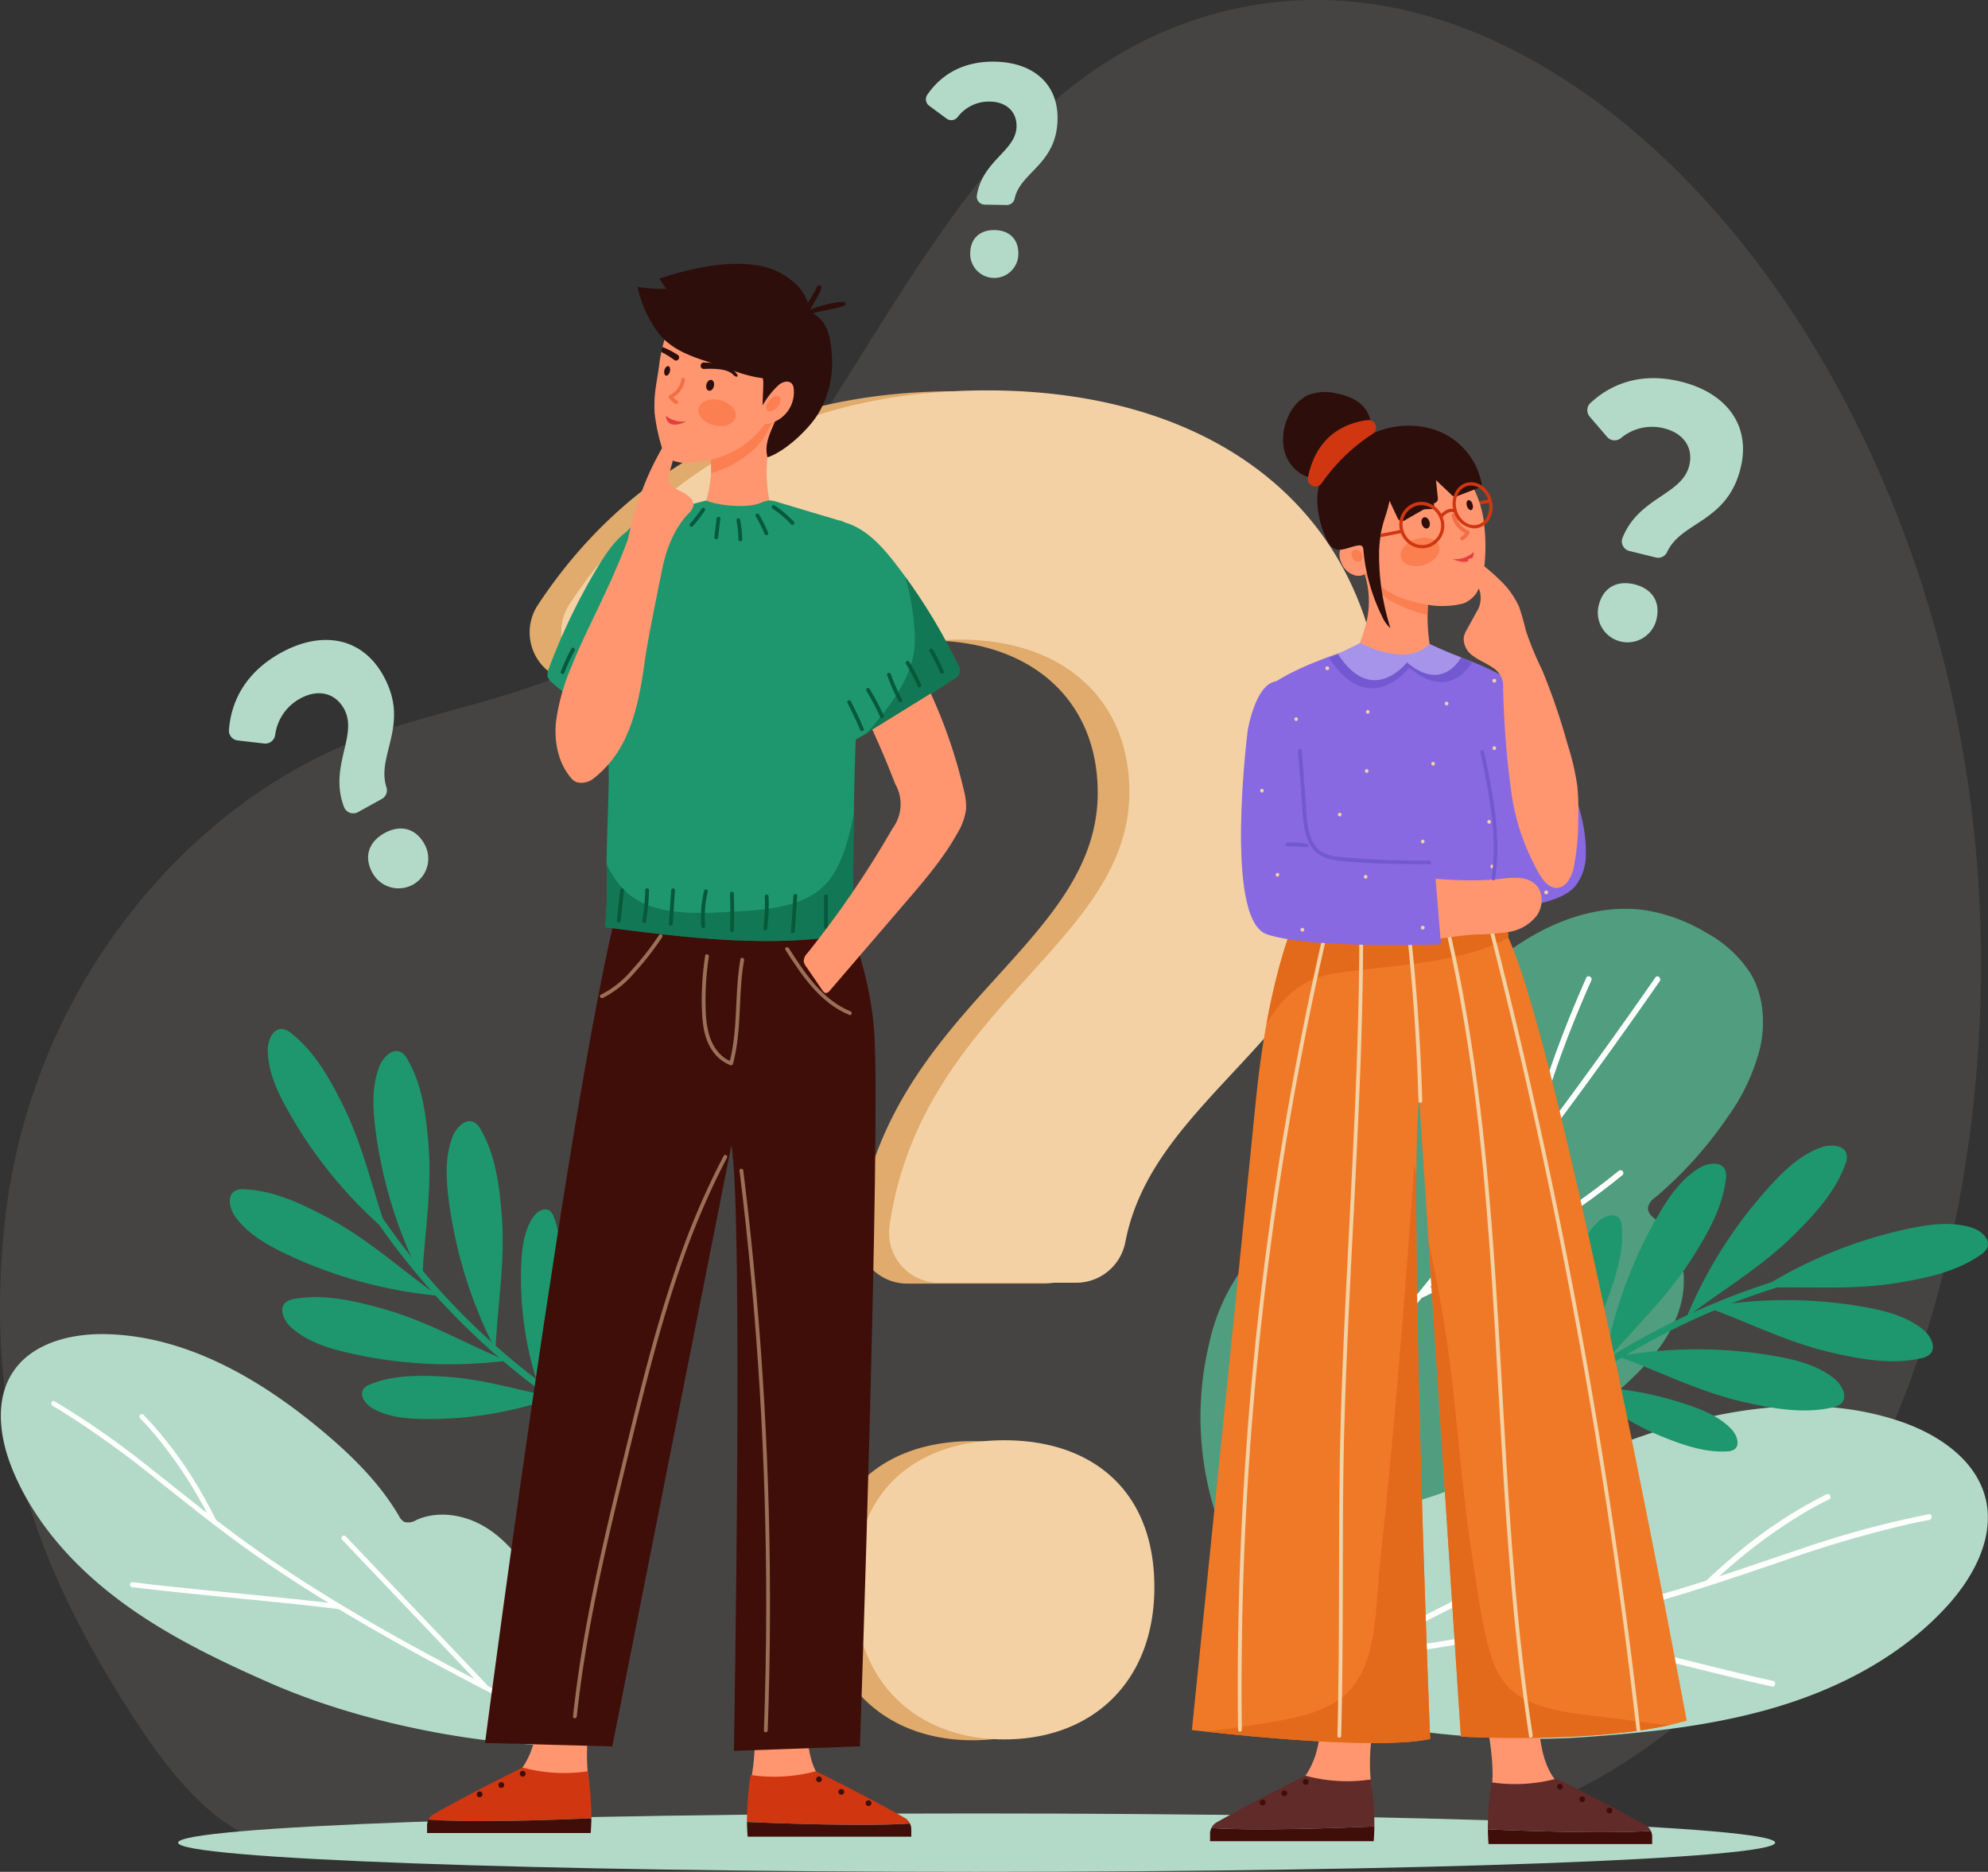<svg xmlns="http://www.w3.org/2000/svg" width="401.586" height="378.106" viewBox="0 0 401.586 378.106">
  <rect x="0" y="0" width="401.586" height="378.106" fill="#333333" stroke="none"/>
  <g id="Grupo_78710" data-name="Grupo 78710" transform="translate(-49.912 -72.292)">
    <path id="Trazado_111294" data-name="Trazado 111294" d="M120.2,445.939l210.559-2.857c36.428.052,72.255-26.439,94.131-67.384s29.783-95.112,22.636-144.736-28.851-94.224-58.281-123.62c-18.138-18.117-39.354-30.77-61.642-34.159s-45.633,2.838-64.749,19.567c-33.288,29.131-51.317,86.568-86.981,109.494-16.61,10.677-35.274,12.566-52.91,19.181-34.717,13.021-67.712,50.341-72.32,99.922-3.382,36.383,5.082,63.46,22.58,92.085C87.7,437.107,99.173,448.66,120.2,445.939" fill="#c1bdb2" opacity="0.13"/>
    <g id="Grupo_74910" data-name="Grupo 74910">
      <path id="Trazado_111295" data-name="Trazado 111295" d="M408.5,444.5c0,3.26-72.219,5.9-161.306,5.9S85.89,447.756,85.89,444.5s72.219-5.9,161.306-5.9S408.5,441.237,408.5,444.5Z" fill="#b3dac9"/>
      <g id="Grupo_74809" data-name="Grupo 74809">
        <g id="Grupo_74800" data-name="Grupo 74800">
          <path id="Trazado_111296" data-name="Trazado 111296" d="M296.44,412.507c6.133-12.627,13.644-24.989,24.665-33.683,4.222-3.33,9.031-6.118,14.328-7.044s11.142.234,15.049,3.928c.733.694,1.546,1.529,2.551,1.437a3.3,3.3,0,0,0,1.7-.935c6.943-5.8,15.316-9.634,23.812-12.748,17.633-6.465,37.3-10.084,55.1-4.1,7.7,2.588,15.408,7.715,17.356,15.6,1.934,7.824-2.4,15.882-7.842,21.829-8.983,9.827-21.179,16.3-33.918,20.173s-26.086,5.284-39.366,6.219c-23.08,1.626-51.757-2.616-73.444-10.676" fill="#b3dac9"/>
          <g id="Grupo_74799" data-name="Grupo 74799">
            <g id="Grupo_74795" data-name="Grupo 74795">
              <path id="Trazado_111297" data-name="Trazado 111297" d="M302.535,410.318c9.166-1.165,18.332-2.331,27.478-3.644s18.26-2.774,27.326-4.528c9.03-1.747,18.008-3.781,26.87-6.246,8.788-2.445,17.4-5.436,26.036-8.357a233.037,233.037,0,0,1,26.085-7.576q1.64-.348,3.289-.652c.723-.133.653-1.287-.078-1.152a195.966,195.966,0,0,0-26.143,7.1c-8.632,2.868-17.2,5.945-25.928,8.5-8.848,2.591-17.823,4.732-26.858,6.561-9.068,1.836-18.2,3.352-27.352,4.706s-18.306,2.538-27.472,3.705l-3.33.424c-.735.093-.662,1.246.077,1.152Z" fill="#fff"/>
            </g>
            <g id="Grupo_74796" data-name="Grupo 74796">
              <path id="Trazado_111298" data-name="Trazado 111298" d="M322.625,407.469l16.638-8.377,16.821-8.47,9.306-4.686a.581.581,0,0,0,.163-.8.592.592,0,0,0-.8-.163l-16.638,8.377-16.82,8.469-9.306,4.686a.582.582,0,0,0-.164.8.592.592,0,0,0,.8.163Z" fill="#fff"/>
            </g>
            <g id="Grupo_74797" data-name="Grupo 74797">
              <path id="Trazado_111299" data-name="Trazado 111299" d="M360.518,401.479c6.138,1.364,12.242,2.872,18.341,4.4,6.288,1.576,12.569,3.181,18.869,4.712,3.362.817,6.73,1.612,10.109,2.363.725.161.943-.973.217-1.134-6.138-1.364-12.242-2.872-18.34-4.4-6.289-1.576-12.57-3.181-18.87-4.712-3.362-.817-6.73-1.613-10.108-2.363a.578.578,0,0,0-.218,1.134Z" fill="#fff"/>
            </g>
            <g id="Grupo_74798" data-name="Grupo 74798">
              <path id="Trazado_111300" data-name="Trazado 111300" d="M395.326,392.468a106.172,106.172,0,0,1,18.433-14.24c1.8-1.087,3.641-2.11,5.535-3.022a.6.6,0,0,0,.364-.731.582.582,0,0,0-.731-.364,92.624,92.624,0,0,0-19.642,13.238q-2.474,2.112-4.829,4.359a.581.581,0,0,0,.055.814.59.59,0,0,0,.815-.054Z" fill="#fff"/>
            </g>
          </g>
        </g>
        <g id="Grupo_74806" data-name="Grupo 74806">
          <path id="Trazado_111301" data-name="Trazado 111301" d="M296.032,379.717a63.843,63.843,0,0,1-1.829-36.186,40.177,40.177,0,0,1,7.333-15.887c3.7-4.571,8.974-8.043,14.809-8.77a3.319,3.319,0,0,0,2.337-.887,3.154,3.154,0,0,0,.455-1.789c.936-16.329,12.032-30.2,23.744-41.617,5.379-5.242,11.066-10.282,17.666-13.866s14.236-5.64,21.67-4.569a34.374,34.374,0,0,1,12.33,4.531,24.432,24.432,0,0,1,9.02,8.3c2.618,4.45,3.009,9.969,1.888,15.009a41.108,41.108,0,0,1-6.546,13.936,80.84,80.84,0,0,1-14.7,16.306,3.23,3.23,0,0,0-1.4,2c-.094,1.165,1.047,1.992,1.967,2.714,5,3.924,6.309,11.286,4.513,17.387s-6.131,11.124-10.808,15.432c-9.649,8.889-21.19,15.564-33.332,20.531a75.437,75.437,0,0,1-16.732,5.007c-4.346.684-8.758.8-13.147,1.117-5.611.4-13.66.573-19.238,1.305" fill="#509d7f"/>
          <g id="Grupo_74805" data-name="Grupo 74805">
            <g id="Grupo_74801" data-name="Grupo 74801">
              <path id="Trazado_111302" data-name="Trazado 111302" d="M299.713,378.039q9-9.93,17.739-20.082,8.781-10.2,17.3-20.613,8.484-10.369,16.7-20.951t16.171-21.365q7.95-10.784,15.627-21.765.969-1.385,1.932-2.772c.419-.6-.438-1.38-.861-.771q-7.643,11-15.558,21.815-7.95,10.855-16.174,21.509-8.187,10.605-16.639,21t-17.162,20.577q-8.709,10.179-17.674,20.138-1.131,1.256-2.265,2.508a.577.577,0,0,0,.86.77Z" fill="#fff"/>
            </g>
            <g id="Grupo_74802" data-name="Grupo 74802">
              <path id="Trazado_111303" data-name="Trazado 111303" d="M316.057,359.461c1.758-6.075,3.7-12.094,5.775-18.069,2.055-5.934,4.234-11.825,6.464-17.7q1.9-5,3.838-9.985a.594.594,0,0,0-.253-.777.582.582,0,0,0-.776.253c-2.3,5.922-4.574,11.85-6.768,17.809s-4.31,11.965-6.271,18.013q-1.648,5.085-3.14,10.221c-.207.714.925.941,1.131.231Z" fill="#fff"/>
            </g>
            <g id="Grupo_74803" data-name="Grupo 74803">
              <path id="Trazado_111304" data-name="Trazado 111304" d="M336.907,334.563q8.4-3.969,16.491-8.546c5.479-3.114,10.835-6.453,15.987-10.084q4.2-2.963,8.194-6.21a.594.594,0,0,0,.163-.8.582.582,0,0,0-.8-.163,156.785,156.785,0,0,1-14.993,10.765c-5.262,3.357-10.683,6.463-16.21,9.362q-4.553,2.387-9.2,4.583a.594.594,0,0,0-.361.732.582.582,0,0,0,.732.361Z" fill="#fff"/>
            </g>
            <g id="Grupo_74804" data-name="Grupo 74804">
              <path id="Trazado_111305" data-name="Trazado 111305" d="M359.146,306.282a145.736,145.736,0,0,1,3.855-14.3c1.522-4.732,3.247-9.4,5.116-14q1.563-3.854,3.256-7.652c.3-.678-.727-1.2-1.029-.524-2.018,4.541-3.914,9.135-5.645,13.793-1.749,4.71-3.336,9.483-4.683,14.323q-1.122,4.035-2,8.131a.578.578,0,0,0,1.132.231Z" fill="#fff"/>
            </g>
          </g>
        </g>
        <g id="Grupo_74808" data-name="Grupo 74808">
          <g id="Grupo_74807" data-name="Grupo 74807">
            <path id="Trazado_111306" data-name="Trazado 111306" d="M360.154,358.881q4.677-3.885,9.673-7.364t10.3-6.54q5.234-3.02,10.707-5.6,5.526-2.59,11.257-4.71,5.7-2.107,11.572-3.724.727-.2,1.456-.392a.67.67,0,1,0-.413-1.275q-5.925,1.566-11.7,3.633-5.724,2.051-11.261,4.58-5.608,2.562-10.991,5.585-5.319,2.992-10.372,6.429T360.6,356.8q-.585.475-1.165.958a.692.692,0,0,0-.2.925.674.674,0,0,0,.925.2Z" fill="#1e976f"/>
          </g>
          <path id="Trazado_111307" data-name="Trazado 111307" d="M405.909,332.434a91.357,91.357,0,0,1,29.554-11.96c4.171-.883,8.566-1.463,12.649-.24,1.9.57,4.018,2.338,3.209,4.153a3.682,3.682,0,0,1-1.363,1.411c-4.858,3.372-10.837,4.646-16.671,5.613-9.352,1.549-17.9.672-27.378,1.023" fill="#1e976f"/>
          <path id="Trazado_111308" data-name="Trazado 111308" d="M390.59,338.4a91.332,91.332,0,0,1,17.172-26.864c2.889-3.134,6.136-6.152,10.174-7.519,1.882-.637,4.63-.421,5.021,1.528a3.681,3.681,0,0,1-.294,1.94c-2.009,5.562-6.146,10.062-10.343,14.228-6.728,6.679-14.209,10.915-21.73,16.687" fill="#1e976f"/>
          <path id="Trazado_111309" data-name="Trazado 111309" d="M394.627,336.329a91.349,91.349,0,0,1,31.883-.033c4.2.742,8.49,1.849,11.819,4.511,1.552,1.241,2.852,3.671,1.422,5.052a3.684,3.684,0,0,1-1.792.8c-5.767,1.309-11.788.253-17.56-1.034-9.253-2.062-16.856-6.076-25.772-9.295" fill="#1e976f"/>
          <path id="Trazado_111310" data-name="Trazado 111310" d="M373.959,347.726a91.324,91.324,0,0,1,10.915-29.956c2.137-3.688,4.65-7.34,8.294-9.553,1.7-1.032,4.427-1.418,5.233.4a3.682,3.682,0,0,1,.135,1.957c-.751,5.866-3.809,11.158-7,16.138-5.114,7.983-11.493,13.746-17.578,21.015" fill="#1e976f"/>
          <path id="Trazado_111311" data-name="Trazado 111311" d="M363.983,355a76.83,76.83,0,0,1,3.614-26.566c1.1-3.413,2.51-6.863,5.108-9.332,1.212-1.152,3.385-1.957,4.372-.608a3.1,3.1,0,0,1,.46,1.584c.432,4.954-1.135,9.85-2.866,14.512-2.775,7.474-6.987,13.349-10.688,20.41" fill="#1e976f"/>
          <path id="Trazado_111312" data-name="Trazado 111312" d="M376.713,346.266a91.373,91.373,0,0,1,31.883-.032c4.2.742,8.49,1.848,11.819,4.511,1.552,1.241,2.852,3.671,1.422,5.052a3.674,3.674,0,0,1-1.792.8c-5.767,1.309-11.788.253-17.56-1.033-9.253-2.062-16.856-6.076-25.772-9.3" fill="#1e976f"/>
          <path id="Trazado_111313" data-name="Trazado 111313" d="M367.606,352.372a69.374,69.374,0,0,1,23.889,3.913c3.053,1.074,6.132,2.433,8.3,4.839,1.01,1.121,1.683,3.1.442,3.96a2.79,2.79,0,0,1-1.441.377c-4.482.268-8.862-1.266-13.028-2.943-6.677-2.687-11.877-6.633-18.159-10.146" fill="#1e976f"/>
        </g>
      </g>
      <g id="Grupo_74818" data-name="Grupo 74818">
        <g id="Grupo_74815" data-name="Grupo 74815">
          <path id="Trazado_111314" data-name="Trazado 111314" d="M167.318,424.958c-1.311-12.056-3.819-24.3-10.251-34.578-2.464-3.938-5.562-7.606-9.6-9.9s-9.131-3.054-13.384-1.187a3.15,3.15,0,0,1-2.493.425,2.852,2.852,0,0,1-1.114-1.257c-3.956-6.742-9.65-12.3-15.653-17.3-12.458-10.392-27.4-19.064-43.621-19.383-7.016-.137-14.778,1.788-18.66,7.633-3.851,5.8-2.669,13.617.021,20.037,4.444,10.608,12.477,19.427,21.71,26.285s19.676,11.895,30.2,16.523c18.3,8.043,42.856,12.946,62.841,12.707" fill="#b3dac9"/>
          <g id="Grupo_74814" data-name="Grupo 74814">
            <g id="Grupo_74810" data-name="Grupo 74810">
              <path id="Trazado_111315" data-name="Trazado 111315" d="M163,421.4c-7.115-3.617-14.23-7.234-21.286-10.966s-14.043-7.574-20.905-11.641c-6.836-4.051-13.545-8.319-20.034-12.9-6.436-4.548-12.567-9.489-18.741-14.379a201.326,201.326,0,0,0-19.008-13.759q-1.233-.761-2.485-1.488c-.549-.319-.156-1.237.4-.914A169.255,169.255,0,0,1,80.13,368.741c6.186,4.846,12.255,9.843,18.612,14.466,6.44,4.684,13.116,9.039,19.931,13.158,6.841,4.135,13.825,8.027,20.875,11.794s14.148,7.395,21.263,11.014l2.585,1.314c.571.29.175,1.206-.4.915Z" fill="#fff"/>
            </g>
            <g id="Grupo_74811" data-name="Grupo 74811">
              <path id="Trazado_111316" data-name="Trazado 111316" d="M147.489,413.234q-5.547-5.829-11.092-11.659l-11.213-11.786-6.2-6.522a.5.5,0,0,1,.1-.7.511.511,0,0,1,.7.1l11.092,11.659q5.607,5.893,11.213,11.786l6.2,6.522a.5.5,0,0,1-.1.7.51.51,0,0,1-.7-.1Z" fill="#fff"/>
            </g>
            <g id="Grupo_74812" data-name="Grupo 74812">
              <path id="Trazado_111317" data-name="Trazado 111317" d="M118.415,397.327c-5.388-.679-10.792-1.23-16.2-1.763-5.573-.55-11.149-1.074-16.718-1.664-2.973-.315-5.944-.648-8.91-1.022-.637-.08-.484-1.066.154-.986,5.388.679,10.792,1.23,16.2,1.764,5.573.549,11.149,1.073,16.718,1.663,2.973.315,5.944.648,8.91,1.022.637.08.484,1.066-.154.986Z" fill="#fff"/>
            </g>
            <g id="Grupo_74813" data-name="Grupo 74813">
              <path id="Trazado_111318" data-name="Trazado 111318" d="M92.731,379.861a91.732,91.732,0,0,0-10.844-16.95c-1.147-1.408-2.346-2.776-3.621-4.069a.516.516,0,0,1-.083-.7.5.5,0,0,1,.7-.083A79.969,79.969,0,0,1,91,374.545q1.4,2.438,2.658,4.951a.5.5,0,0,1-.282.646.51.51,0,0,1-.647-.281Z" fill="#fff"/>
            </g>
          </g>
        </g>
        <g id="Grupo_74817" data-name="Grupo 74817">
          <g id="Grupo_74816" data-name="Grupo 74816">
            <path id="Trazado_111319" data-name="Trazado 111319" d="M166.955,357.026q-5.1-3.316-9.9-7.059t-9.3-7.906q-4.432-4.1-8.512-8.57-4.111-4.512-7.831-9.36-3.7-4.824-6.982-9.951-.406-.635-.806-1.275a.67.67,0,0,0-1.095.772q3.247,5.2,6.933,10.1,3.653,4.861,7.707,9.4,4.107,4.6,8.587,8.845,4.434,4.2,9.211,8.006t9.858,7.193q.629.417,1.26.829a.692.692,0,0,0,.944-.081.674.674,0,0,0-.081-.944Z" fill="#1e976f"/>
          </g>
          <path id="Trazado_111320" data-name="Trazado 111320" d="M128.152,321.149a91.357,91.357,0,0,1-20.172-24.69c-2.078-3.722-3.933-7.749-3.973-12.011-.018-1.988,1.044-4.531,3.017-4.295a3.682,3.682,0,0,1,1.752.884c4.658,3.643,7.645,8.977,10.295,14.264,4.248,8.474,5.942,16.9,9.081,25.848" fill="#1e976f"/>
          <path id="Trazado_111321" data-name="Trazado 111321" d="M138.387,334.015a91.336,91.336,0,0,1-30.743-8.452c-3.849-1.831-7.692-4.04-10.193-7.492-1.166-1.61-1.772-4.3-.026-5.248a3.677,3.677,0,0,1,1.939-.294c5.908.273,11.431,2.893,16.653,5.669,8.37,4.449,14.631,10.341,22.37,15.817" fill="#1e976f"/>
          <path id="Trazado_111322" data-name="Trazado 111322" d="M135.211,330.773a91.327,91.327,0,0,1-9.467-30.445c-.534-4.229-.748-8.657.81-12.624.726-1.851,2.663-3.811,4.4-2.854a3.682,3.682,0,0,1,1.293,1.475c2.957,5.122,3.731,11.185,4.21,17.08.769,9.448-.815,17.9-1.251,27.368" fill="#1e976f"/>
          <path id="Trazado_111323" data-name="Trazado 111323" d="M152.215,347.142a91.339,91.339,0,0,1-31.845-1.56c-4.155-.95-8.388-2.27-11.579-5.1-1.489-1.317-2.665-3.809-1.168-5.117a3.682,3.682,0,0,1,1.829-.708c5.825-1.019,11.786.336,17.487,1.909,9.138,2.522,16.531,6.91,25.276,10.571" fill="#1e976f"/>
          <path id="Trazado_111324" data-name="Trazado 111324" d="M162.115,354.518a76.8,76.8,0,0,1-26.445,4.41c-3.585-.038-7.3-.366-10.426-2.117-1.458-.816-2.871-2.654-1.874-3.995a3.093,3.093,0,0,1,1.376-.91c4.6-1.878,9.745-1.83,14.711-1.557,7.96.439,14.819,2.724,22.658,4.169" fill="#1e976f"/>
          <path id="Trazado_111325" data-name="Trazado 111325" d="M150.005,344.943a91.328,91.328,0,0,1-9.467-30.445c-.534-4.229-.747-8.657.81-12.624.727-1.851,2.663-3.811,4.4-2.854a3.684,3.684,0,0,1,1.294,1.475c2.957,5.122,3.73,11.185,4.21,17.08.768,9.448-.815,17.9-1.252,27.368" fill="#1e976f"/>
          <path id="Trazado_111326" data-name="Trazado 111326" d="M158.533,351.835a69.362,69.362,0,0,1-3.333-23.977c.122-3.234.509-6.577,2.166-9.357.773-1.3,2.466-2.526,3.652-1.594a2.786,2.786,0,0,1,.787,1.265c1.583,4.2,1.414,8.839,1.045,13.314-.591,7.174-2.821,13.308-4.317,20.349" fill="#1e976f"/>
        </g>
      </g>
      <g id="Grupo_74819" data-name="Grupo 74819">
        <path id="Trazado_111327" data-name="Trazado 111327" d="M271.655,232.415c0-18.832-13.575-30.746-34.1-30.746-16.849,0-30.4,7.483-40.3,20.221a10.159,10.159,0,0,1-13.946,2.167l-22.162-15.831a10.051,10.051,0,0,1-2.632-13.662c17.585-26.707,45.642-43.242,84.408-43.242,47.354,0,80.186,25.75,80.186,71.1,0,57.12-45.762,67.151-52.27,100.94a10.1,10.1,0,0,1-9.9,8.21H233.2A10.072,10.072,0,0,1,223.2,320.141C229.52,275.856,271.655,263.343,271.655,232.415ZM216.093,393.064c0-19.6,12.628-29.674,30.306-29.674s30.307,10.073,30.307,29.674c0,19.216-12.627,30.75-30.307,30.75S216.093,412.28,216.093,393.064Z" fill="#e0ab6c"/>
        <path id="Trazado_111328" data-name="Trazado 111328" d="M278.049,232.241c0-18.832-13.575-30.746-34.1-30.746-16.849,0-30.4,7.483-40.3,20.221a10.159,10.159,0,0,1-13.946,2.167l-22.162-15.831a10.05,10.05,0,0,1-2.632-13.662c17.585-26.707,45.642-43.242,84.407-43.242,47.355,0,80.187,25.75,80.187,71.1,0,57.12-45.762,67.151-52.27,100.94a10.1,10.1,0,0,1-9.9,8.21H239.6a10.072,10.072,0,0,1-10.007-11.43C235.913,275.683,278.049,263.169,278.049,232.241ZM222.487,392.89c0-19.6,12.628-29.674,30.306-29.674S283.1,373.29,283.1,392.89c0,19.217-12.628,30.75-30.307,30.75S222.487,412.107,222.487,392.89Z" fill="#f3d1a4"/>
      </g>
      <g id="Grupo_74820" data-name="Grupo 74820">
        <path id="Trazado_111329" data-name="Trazado 111329" d="M391.147,166.338c.892-3.622-1.154-6.556-5.1-7.528a9.793,9.793,0,0,0-8.708,1.98,2.012,2.012,0,0,1-2.785-.244l-3.512-4.094a1.991,1.991,0,0,1,.141-2.752c4.647-4.3,10.826-6.154,18.281-4.318,9.107,2.242,14.2,8.75,12.053,17.471-2.7,10.985-11.981,10.747-14.833,16.937a2,2,0,0,1-2.293,1.109l-5.334-1.313a1.994,1.994,0,0,1-1.383-2.672C380.986,172.7,389.682,172.285,391.147,166.338ZM372.853,194.6c.928-3.769,3.834-5.108,7.234-4.271s5.351,3.373,4.423,7.142a6,6,0,1,1-11.657-2.871Z" fill="#b3dac9"/>
        <path id="Trazado_111330" data-name="Trazado 111330" d="M119.4,215.46c-1.805-3.264-5.3-4.029-8.856-2.062a9.79,9.79,0,0,0-5.048,7.367,2.013,2.013,0,0,1-2.21,1.712l-5.358-.621a1.991,1.991,0,0,1-1.766-2.116c.489-6.314,3.768-11.869,10.488-15.583,8.208-4.538,16.366-3.221,20.712,4.64,5.474,9.9-1.5,16.025.612,22.505a2,2,0,0,1-.93,2.372l-4.807,2.658a2,2,0,0,1-2.83-1.022C116.263,227.028,122.368,220.821,119.4,215.46Zm5.764,33.171c-1.879-3.4-.655-6.354,2.409-8.048s6.219-1.158,8.1,2.239a6,6,0,1,1-10.506,5.809Z" fill="#b3dac9"/>
        <path id="Trazado_111331" data-name="Trazado 111331" d="M255.26,97.834c.052-3.02-2.092-4.969-5.382-5.025a7.929,7.929,0,0,0-6.519,3.13,1.629,1.629,0,0,1-2.242.309l-3.51-2.6a1.611,1.611,0,0,1-.384-2.2c2.894-4.233,7.439-6.807,13.655-6.7,7.594.132,12.787,4.352,12.661,11.624-.159,9.16-7.525,10.641-8.663,16.041a1.618,1.618,0,0,1-1.611,1.289l-4.447-.077a1.615,1.615,0,0,1-1.573-1.861C248.382,104.683,255.174,102.793,255.26,97.834ZM245.9,123.44c.054-3.143,2.107-4.723,4.942-4.674s4.832,1.7,4.778,4.843a4.861,4.861,0,1,1-9.72-.169Z" fill="#b3dac9"/>
      </g>
      <g id="Grupo_74869" data-name="Grupo 74869">
        <g id="Grupo_74821" data-name="Grupo 74821">
          <path id="Trazado_111332" data-name="Trazado 111332" d="M328.133,417.825a38.746,38.746,0,0,0-1.091,16.09s-7.612,4.023-15.072-1.091c0,0,6.2-4.715,4.255-17.362" fill="#ff9670"/>
          <path id="Trazado_111333" data-name="Trazado 111333" d="M294.62,441.542a2.545,2.545,0,0,1,1.032-1.131c2.53-1.438,8.692-4.849,18.006-9.428a32.29,32.29,0,0,0,13.141.753,62.317,62.317,0,0,1,.746,9.492C322.694,441.443,303.974,442.2,294.62,441.542Z" fill="#602b29"/>
          <path id="Trazado_111334" data-name="Trazado 111334" d="M327.545,441.228c-.023,1.073-.066,2.1-.14,2.977H294.35v-1.556a2.557,2.557,0,0,1,.27-1.107C303.974,442.2,322.694,441.443,327.545,441.228Z" fill="#400e09"/>
          <path id="Trazado_111335" data-name="Trazado 111335" d="M305.55,436.393a.585.585,0,1,1-.585-.585A.585.585,0,0,1,305.55,436.393Z" fill="#400e09"/>
          <path id="Trazado_111336" data-name="Trazado 111336" d="M309.933,434.516a.586.586,0,1,1-.586-.585A.585.585,0,0,1,309.933,434.516Z" fill="#400e09"/>
          <path id="Trazado_111337" data-name="Trazado 111337" d="M314.256,432.23a.586.586,0,1,1-.586-.586A.585.585,0,0,1,314.256,432.23Z" fill="#400e09"/>
        </g>
        <g id="Grupo_74822" data-name="Grupo 74822">
          <path id="Trazado_111338" data-name="Trazado 111338" d="M348.917,414.275s3.785,14.462,2.05,20.219c0,0,7.612,4.023,15.072-1.091,0,0-7.274-2.453-4.8-23" fill="#ff9670"/>
          <path id="Trazado_111339" data-name="Trazado 111339" d="M383.389,442.121a2.551,2.551,0,0,0-1.032-1.131c-2.53-1.438-8.692-4.849-18.006-9.428a32.283,32.283,0,0,1-13.14.753,62.258,62.258,0,0,0-.747,9.493C355.316,442.022,374.035,442.774,383.389,442.121Z" fill="#602b29"/>
          <path id="Trazado_111340" data-name="Trazado 111340" d="M350.464,441.808c.024,1.072.067,2.1.14,2.976H383.66v-1.556a2.544,2.544,0,0,0-.271-1.107C374.035,442.774,355.316,442.022,350.464,441.808Z" fill="#400e09"/>
          <path id="Trazado_111341" data-name="Trazado 111341" d="M365.608,433.187a.585.585,0,1,1-.586-.585A.585.585,0,0,1,365.608,433.187Z" fill="#400e09"/>
          <path id="Trazado_111342" data-name="Trazado 111342" d="M375.611,438.01a.585.585,0,1,1-.585-.585A.585.585,0,0,1,375.611,438.01Z" fill="#400e09"/>
          <path id="Trazado_111343" data-name="Trazado 111343" d="M370.109,435.724a.585.585,0,1,1-.585-.586A.585.585,0,0,1,370.109,435.724Z" fill="#400e09"/>
        </g>
        <g id="Grupo_74823" data-name="Grupo 74823">
          <path id="Trazado_111344" data-name="Trazado 111344" d="M324.06,184.791a18.159,18.159,0,0,1,1.861,13.239A34.887,34.887,0,0,1,320,210.468a34.23,34.23,0,0,0,16.99,5.629,14.34,14.34,0,0,0,7.006-1.008,14.922,14.922,0,0,1-4.08-7.2,38.939,38.939,0,0,1-1.337-15.918" fill="#ff9670"/>
          <path id="Trazado_111345" data-name="Trazado 111345" d="M330.689,193.564a30.193,30.193,0,0,0,7.605,2.992,38.557,38.557,0,0,1,.283-4.581l-14.517-7.184a15.661,15.661,0,0,1,1.372,2.948A14.15,14.15,0,0,0,330.689,193.564Z" fill="#fc7f51"/>
        </g>
        <g id="Grupo_74834" data-name="Grupo 74834">
          <g id="Grupo_74824" data-name="Grupo 74824">
            <rect id="Rectángulo_33254" data-name="Rectángulo 33254" width="4.413" height="0.658" transform="matrix(0.981, -0.195, 0.195, 0.981, 346.595, 173.999)" fill="#d03711"/>
          </g>
          <path id="Trazado_111346" data-name="Trazado 111346" d="M332.151,162.051c4.035-1.1,8.5.456,11.515,3.358a21.618,21.618,0,0,1,5.882,11.532,37.543,37.543,0,0,1,.066,10.888,11.248,11.248,0,0,1-1.5,4.33,5.9,5.9,0,0,1-2.61,2.034,17.587,17.587,0,0,1-7.419.222c-4.115-.739-7.721-1.97-10.65-4.954s-3.055-5.774-2.489-9.917" fill="#ff9670"/>
          <g id="Grupo_74825" data-name="Grupo 74825">
            <path id="Trazado_111347" data-name="Trazado 111347" d="M325.755,182.976a5.846,5.846,0,0,0-1.979-1.113,2.708,2.708,0,0,0-2.2.247,2.537,2.537,0,0,0-1.064,1.839,4.081,4.081,0,0,0,.4,2.13,4.191,4.191,0,0,0,2.844,2.47,2.68,2.68,0,0,0,3.086-1.752,3.974,3.974,0,0,0-.434-2.5" fill="#ff9670"/>
            <path id="Trazado_111348" data-name="Trazado 111348" d="M324.764,183.792a2.09,2.09,0,0,0-.7-.4.962.962,0,0,0-.782.088.9.9,0,0,0-.377.653,1.447,1.447,0,0,0,.141.756,1.487,1.487,0,0,0,1.009.876.95.95,0,0,0,1.1-.621,1.407,1.407,0,0,0-.153-.889" fill="#fc7f51"/>
          </g>
          <g id="Grupo_74826" data-name="Grupo 74826">
            <path id="Trazado_111349" data-name="Trazado 111349" d="M320.645,169.127a15.76,15.76,0,0,1-4.295.028,9.458,9.458,0,0,1-3.531-1.1,7.775,7.775,0,0,1-3.589-5.327,10.7,10.7,0,0,1,.987-6.446,8.436,8.436,0,0,1,3.751-4.1,9.518,9.518,0,0,1,5.907-.428c2.361.453,4.8,1.451,6.075,3.488,1.5,2.4.986,5.514.16,8.22" fill="#2d0e0b"/>
            <path id="Trazado_111350" data-name="Trazado 111350" d="M349.2,169.93a14.313,14.313,0,0,0-9.424-10.818,17.467,17.467,0,0,0-14.48,1.755,38.877,38.877,0,0,0-3.95,2.848,18.276,18.276,0,0,0-3.1,2.849,11.161,11.161,0,0,0-2.235,7.141,19.162,19.162,0,0,0,1.814,7.363,3.946,3.946,0,0,0,1.468,1.961c1.53.867,3.36-.4,5.11-.567a.906.906,0,0,1,.589.091,1.05,1.05,0,0,1,.333.829,37.676,37.676,0,0,0,3.811,13.495,6.351,6.351,0,0,0,1.653,2.288,48.959,48.959,0,0,1-2.287-15.957c.017-.012.064-.814.066-.835.072-.864.276-2.336.338-2.638.557-2.7,1.144-3.586,1.7-6.283q.764,1.643,1.528,3.286c.155.335.348.7.7.811a1.338,1.338,0,0,0,1.018-.259l5.874-3.371a1.27,1.27,0,0,0,.575-.514,1.255,1.255,0,0,0,.046-.648l-.362-3.483,3.045,2.885a1.044,1.044,0,0,0,1.4.284l4.287-1.641a.848.848,0,0,0,.426-.272A.828.828,0,0,0,349.2,169.93Z" fill="#2d0e0b"/>
            <path id="Trazado_111351" data-name="Trazado 111351" d="M316.877,169.926a37.3,37.3,0,0,1,10.271-9.963,1.53,1.53,0,0,0-1-2.815c-4.577.609-10.29,3.128-12.019,11.572A1.536,1.536,0,0,0,316.877,169.926Z" fill="#d03711"/>
          </g>
          <g id="Grupo_74827" data-name="Grupo 74827">
            <path id="Trazado_111352" data-name="Trazado 111352" d="M339.024,175.118c-1.985.023-4.508.246-5.473,1.436-.479.591-1.107.5-.673-.131,1.346-1.969,3.3-2.274,6.185-2.532a.6.6,0,0,1,.577.659c-.01.3-.3.635-.616.568Z" fill="#2d0e0b"/>
          </g>
          <g id="Grupo_74828" data-name="Grupo 74828">
            <path id="Trazado_111353" data-name="Trazado 111353" d="M332.924,184.984c.449,1.446,2.534,2.085,4.66,1.426s3.484-2.364,3.036-3.811-2.534-2.085-4.659-1.427S332.476,183.537,332.924,184.984Z" fill="#fc7f51"/>
            <path id="Trazado_111354" data-name="Trazado 111354" d="M346.235,174.495c.17.547.563.911.879.814s.435-.621.265-1.169-.563-.912-.879-.814S346.065,173.947,346.235,174.495Z" fill="#2d0e0b"/>
            <path id="Trazado_111355" data-name="Trazado 111355" d="M337.122,178.148c.191.618.694,1.011,1.123.878s.622-.741.431-1.359-.7-1.011-1.124-.879S336.93,177.53,337.122,178.148Z" fill="#2d0e0b"/>
            <path id="Trazado_111356" data-name="Trazado 111356" d="M345.037,180.743a2.815,2.815,0,0,0,.815-.771,5.181,5.181,0,0,1-2.689-3.489.393.393,0,0,1,.244-.482.386.386,0,0,1,.482.245,4.478,4.478,0,0,0,2.711,3.237.386.386,0,0,1,.167.514,3.573,3.573,0,0,1-1.308,1.384C345.038,181.634,344.615,181,345.037,180.743Z" fill="#f46e45"/>
            <path id="Trazado_111357" data-name="Trazado 111357" d="M347.627,183.8a5.642,5.642,0,0,1-4.25,1.429S347.523,187.176,347.627,183.8Z" fill="#e53e3e"/>
          </g>
          <g id="Grupo_74833" data-name="Grupo 74833">
            <g id="Grupo_74829" data-name="Grupo 74829">
              <path id="Trazado_111358" data-name="Trazado 111358" d="M337.222,183.047a4.472,4.472,0,0,1-2.171-.57,4.774,4.774,0,0,1-2.242-2.779,4.621,4.621,0,0,1,2.926-5.828,4.4,4.4,0,0,1,3.467.372,4.775,4.775,0,0,1,2.242,2.781,4.619,4.619,0,0,1-2.926,5.827A4.4,4.4,0,0,1,337.222,183.047Zm-.191-8.716a3.71,3.71,0,0,0-1.1.168,3.958,3.958,0,0,0-2.491,5,4.107,4.107,0,0,0,1.932,2.4,3.741,3.741,0,0,0,2.952.32,3.958,3.958,0,0,0,2.491-5,4.109,4.109,0,0,0-1.932-2.4A3.808,3.808,0,0,0,337.031,174.331Z" fill="#d03711"/>
            </g>
            <g id="Grupo_74830" data-name="Grupo 74830">
              <path id="Trazado_111359" data-name="Trazado 111359" d="M347.693,179.027a4.6,4.6,0,0,1-4.188-3.673c-.64-2.512.577-5,2.712-5.543a3.7,3.7,0,0,1,3.1.651,5.125,5.125,0,0,1,1.931,2.916h0a5.121,5.121,0,0,1-.3,3.484,3.7,3.7,0,0,1-2.413,2.059A3.408,3.408,0,0,1,347.693,179.027Zm-.62-8.665a2.767,2.767,0,0,0-.694.087c-1.783.455-2.787,2.582-2.237,4.743s2.448,3.548,4.236,3.091a3.052,3.052,0,0,0,1.982-1.706,4.462,4.462,0,0,0,.254-3.036h0A4.467,4.467,0,0,0,348.936,171,3.191,3.191,0,0,0,347.073,170.362Z" fill="#d03711"/>
            </g>
            <g id="Grupo_74831" data-name="Grupo 74831">
              <rect id="Rectángulo_33255" data-name="Rectángulo 33255" width="4.413" height="0.658" transform="matrix(0.981, -0.195, 0.195, 0.981, 328.732, 180.141)" fill="#d03711"/>
            </g>
            <g id="Grupo_74832" data-name="Grupo 74832">
              <path id="Trazado_111360" data-name="Trazado 111360" d="M341.214,176.854l-.519-.4c.065-.083,1.6-2.01,3.336-1.223l-.269.6C342.49,175.253,341.225,176.838,341.214,176.854Z" fill="#d03711"/>
            </g>
          </g>
        </g>
        <g id="Grupo_74842" data-name="Grupo 74842">
          <g id="Grupo_74835" data-name="Grupo 74835">
            <path id="Trazado_111361" data-name="Trazado 111361" d="M310.389,261.008s-4.637,11.7-6.771,33.408-12.939,127.336-12.939,127.336,36.156,4.421,48.13,1.8c0,0-4.375-109.579-2.218-129.417l8.431,128.949s28.972,1.638,45.619-3.228c0,0-24.754-133.459-36.04-158.178" fill="#ef7926"/>
            <path id="Trazado_111362" data-name="Trazado 111362" d="M336.013,309.839q-.2-1.191-.392-2.384c-1.936,27.047-4.035,54.187-6.983,81.1-1.029,9.4-.109,22.761-9.715,28.018-4.286,2.346-9.259,3.082-14.008,3.875-3.791.634-7.582,1.189-11.387,1.633,8.749.972,35.34,3.648,45.281,1.473C338.809,423.553,335.728,346.375,336.013,309.839Z" fill="#e26a1a"/>
            <path id="Trazado_111363" data-name="Trazado 111363" d="M319.143,268.971c11.666-1.929,24.824-1.61,35.464-7.278,0,0,0-1.131-.006-1.135l-44.212.45s-2.481,6.266-4.648,18.122C308.655,274.079,312.673,270.041,319.143,268.971Z" fill="#e26a1a"/>
            <path id="Trazado_111364" data-name="Trazado 111364" d="M377.207,419.531c-5.932-.786-13.011-1.1-18.51-3.6-3.96-1.8-6.28-4.943-7.56-9.038-1.931-6.18-2.69-12.98-3.715-19.356-2.421-15.067-3.149-30.341-5.394-45.429-.967-6.495-2.276-12.925-3.566-19.356l6.56,100.332s25.484,1.44,42.383-2.395C383.893,420.564,380.285,419.938,377.207,419.531Z" fill="#e26a1a"/>
          </g>
          <g id="Grupo_74841" data-name="Grupo 74841">
            <g id="Grupo_74836" data-name="Grupo 74836">
              <path id="Trazado_111365" data-name="Trazado 111365" d="M300.773,421.7q-.2-15.894.339-31.787t1.829-31.732q1.278-15.758,3.29-31.445,2.033-15.855,4.816-31.6,2.762-15.625,6.255-31.111.432-1.914.876-3.827c.111-.479-.627-.684-.738-.2q-3.6,15.534-6.464,31.225-2.841,15.568-4.951,31.259-2.121,15.771-3.506,31.629-1.382,15.832-2.02,31.719-.642,15.961-.53,31.942.014,1.967.039,3.934a.383.383,0,0,0,.765,0Z" fill="#f3d1a4"/>
            </g>
            <g id="Grupo_74837" data-name="Grupo 74837">
              <path id="Trazado_111366" data-name="Trazado 111366" d="M324.5,258.129c.048,10.676-.221,21.35-.632,32.018-.42,10.879-.986,21.751-1.54,32.624-.554,10.892-1.1,21.785-1.464,32.685-.364,10.79-.44,21.575-.455,32.37-.014,10.471-.035,20.944-.248,31.414q-.037,1.847-.084,3.693a.383.383,0,0,0,.765,0c.259-10.321.3-20.646.326-30.97.021-10.824.016-21.643.333-32.463.32-10.88.837-21.753,1.385-32.624s1.129-21.763,1.583-32.65c.447-10.706.774-21.418.8-32.133q0-1.983-.005-3.964a.383.383,0,0,0-.765,0Z" fill="#f3d1a4"/>
            </g>
            <g id="Grupo_74838" data-name="Grupo 74838">
              <path id="Trazado_111367" data-name="Trazado 111367" d="M334.076,260.314q1.47,13.355,2.092,26.786.174,3.8.279,7.6a.383.383,0,0,0,.765,0q-.373-13.418-1.6-26.793-.351-3.8-.769-7.6c-.054-.485-.819-.49-.765,0Z" fill="#f3d1a4"/>
            </g>
            <g id="Grupo_74839" data-name="Grupo 74839">
              <path id="Trazado_111368" data-name="Trazado 111368" d="M342.292,261.52c2.348,10.334,4.113,20.793,5.467,31.3s2.3,21.04,3.071,31.594c.763,10.53,1.34,21.071,1.935,31.612.6,10.595,1.217,21.191,2.063,31.77.835,10.445,1.895,20.874,3.373,31.248q.284,2,.59,3.989c.074.485.812.279.738-.2-1.606-10.494-2.758-21.052-3.656-31.63s-1.543-21.167-2.149-31.761c-.6-10.542-1.163-21.086-1.889-31.62-.727-10.56-1.621-21.111-2.89-31.621-1.253-10.378-2.871-20.717-5.047-30.944q-.42-1.971-.868-3.938c-.109-.48-.847-.277-.738.2Z" fill="#f3d1a4"/>
            </g>
            <g id="Grupo_74840" data-name="Grupo 74840">
              <path id="Trazado_111369" data-name="Trazado 111369" d="M350.963,260.844q3.94,15.474,7.475,31.048t6.646,31.218q3.115,15.645,5.815,31.368t4.979,31.5q2.295,15.882,4.163,31.82.228,1.949.45,3.9c.056.484.822.489.766,0q-1.8-15.81-4.02-31.568-2.221-15.789-4.863-31.516-2.655-15.807-5.73-31.542t-6.571-31.393q-3.495-15.66-7.407-31.223-.48-1.906-.965-3.813a.383.383,0,0,0-.738.2Z" fill="#f3d1a4"/>
            </g>
          </g>
        </g>
        <g id="Grupo_74868" data-name="Grupo 74868">
          <path id="Trazado_111370" data-name="Trazado 111370" d="M354.343,208.142a12.05,12.05,0,0,1,6.527,5.866,51.7,51.7,0,0,1,3.285,8.353c2.536,7.262,6.206,14.416,6.094,22.108A10.486,10.486,0,0,1,368.2,251.2c-1.716,2.013-4.421,2.822-6.969,3.533a11.369,11.369,0,0,1-4.191.62,7.348,7.348,0,0,1-5.266-3.649,16.207,16.207,0,0,1-1.953-6.295c-.806-5.811-.392-11.712.022-17.563.41-5.789.865-11.747,3.44-16.948" fill="#8969e2"/>
          <g id="Grupo_74867" data-name="Grupo 74867">
            <path id="Trazado_111371" data-name="Trazado 111371" d="M324.838,202.88c-5.269,1.469-12.494,4.085-17.106,7.026-.718.458-.289,1.436-.686,2.19-.872,1.653,1.223,2.762,1.932,4.491,1.942,4.734,1,10.112,1.715,15.179,1.067,7.591,5.859,14.579,5.364,22.23a3.458,3.458,0,0,0,.167,1.786c.478.955,1.73,1.155,2.8,1.233q14.278,1.045,28.6,1.4a2.616,2.616,0,0,0,1.6-.308,2.7,2.7,0,0,0,.83-1.828,52.325,52.325,0,0,1,3.141-10.8c1.45-3.52,3.306-6.953,3.8-10.727a31.022,31.022,0,0,0,.113-5.056q-.258-8.083-.517-16.168a5.59,5.59,0,0,0-.542-2.692,5.345,5.345,0,0,0-2.179-1.786,61.613,61.613,0,0,0-12.192-5.047,5.786,5.786,0,0,0-2.606-.327c-1.269.226-2.241,1.215-3.348,1.876-2.779,1.658-8.775-.209-10.885-2.663" fill="#8969e2"/>
            <path id="Trazado_111372" data-name="Trazado 111372" d="M353.56,210.864a4.346,4.346,0,0,0-2.122-3.726c-1.224-.865-2.659-1.4-3.867-2.29a4.205,4.205,0,0,1-1.978-3.788,5.536,5.536,0,0,1,.71-1.741l1.84-3.355a5.18,5.18,0,0,0,.064-5.65l-1.6-4.207a1,1,0,0,1-.082-.722c.221-.534,1.027-.3,1.5.031a36.053,36.053,0,0,1,4.75,3.934,16.96,16.96,0,0,1,4.013,5.554,45.7,45.7,0,0,1,1.328,4.685,64.612,64.612,0,0,0,3.309,8.03,127.25,127.25,0,0,1,5.117,14.942,50.42,50.42,0,0,1,2,8.552,48.358,48.358,0,0,1,.174,6.416,49.14,49.14,0,0,1-.909,10.037c-.434,1.9-1.56,4.105-3.505,4.077-1.466-.021-2.543-1.348-3.312-2.6a45.522,45.522,0,0,1-5.851-17.2,180.483,180.483,0,0,1-1.587-20.985" fill="#ff9670"/>
            <path id="Trazado_111373" data-name="Trazado 111373" d="M316.278,248.85c12.156-1.332,24.447,2.292,36.6.977,2.507-.271,5.4-.632,7.218,1.118,1.641,1.581,1.571,4.4.271,6.275a8.98,8.98,0,0,1-5.771,3.338,52.78,52.78,0,0,1-6.811.507c-2.892.181-5.751.71-8.637.968a46.323,46.323,0,0,1-21.344-3.159" fill="#ff9670"/>
            <g id="Grupo_74843" data-name="Grupo 74843">
              <path id="Trazado_111374" data-name="Trazado 111374" d="M324.472,202.65s9.307,6.474,14.776.782A77.249,77.249,0,0,1,347.263,206s-4.266,8.371-12.683,1.148c0,0-8.048,10.6-16.165-1.952Z" fill="#7359d1"/>
              <path id="Trazado_111375" data-name="Trazado 111375" d="M324.678,202.167s9.3,5.116,14.016.2c0,0,2.978,1.4,6.362,2.72,0,0-3.68,7.221-10.941.99,0,0-6.943,9.146-13.945-1.684Z" fill="#a694ea"/>
            </g>
            <path id="Trazado_111376" data-name="Trazado 111376" d="M308.709,209.936s3.819,1.079,5.9,16.926,3.806,16.327,3.806,16.327,18.432,5.127,21.484,6.577L341,263.051s-26.475.97-35.2-2.043-3.841-41.189-3.841-41.189S303.689,209.017,308.709,209.936Z" fill="#8969e2"/>
            <g id="Grupo_74862" data-name="Grupo 74862">
              <g id="Grupo_74844" data-name="Grupo 74844">
                <path id="Trazado_111377" data-name="Trazado 111377" d="M311.742,217.932a.383.383,0,0,0,0-.765.383.383,0,0,0,0,.765Z" fill="#f3d1a4"/>
              </g>
              <g id="Grupo_74845" data-name="Grupo 74845">
                <path id="Trazado_111378" data-name="Trazado 111378" d="M304.826,232.393a.383.383,0,0,0,0-.765.383.383,0,0,0,0,.765Z" fill="#f3d1a4"/>
              </g>
              <g id="Grupo_74846" data-name="Grupo 74846">
                <path id="Trazado_111379" data-name="Trazado 111379" d="M320.545,237.213a.383.383,0,0,0,0-.765.383.383,0,0,0,0,.765Z" fill="#f3d1a4"/>
              </g>
              <g id="Grupo_74847" data-name="Grupo 74847">
                <path id="Trazado_111380" data-name="Trazado 111380" d="M307.97,249.369a.383.383,0,0,0,0-.765.383.383,0,0,0,0,.765Z" fill="#f3d1a4"/>
              </g>
              <g id="Grupo_74848" data-name="Grupo 74848">
                <path id="Trazado_111381" data-name="Trazado 111381" d="M313,260.477a.383.383,0,0,0,0-.766.383.383,0,0,0,0,.766Z" fill="#f3d1a4"/>
              </g>
              <g id="Grupo_74849" data-name="Grupo 74849">
                <path id="Trazado_111382" data-name="Trazado 111382" d="M325.784,249.788a.383.383,0,0,0,0-.765.383.383,0,0,0,0,.765Z" fill="#f3d1a4"/>
              </g>
              <g id="Grupo_74850" data-name="Grupo 74850">
                <path id="Trazado_111383" data-name="Trazado 111383" d="M337.311,260.058a.383.383,0,0,0,0-.766.383.383,0,0,0,0,.766Z" fill="#f3d1a4"/>
              </g>
              <g id="Grupo_74851" data-name="Grupo 74851">
                <path id="Trazado_111384" data-name="Trazado 111384" d="M337.311,242.662a.383.383,0,0,0,0-.765.383.383,0,0,0,0,.765Z" fill="#f3d1a4"/>
              </g>
              <g id="Grupo_74852" data-name="Grupo 74852">
                <path id="Trazado_111385" data-name="Trazado 111385" d="M325.994,228.411a.383.383,0,0,0,0-.765.383.383,0,0,0,0,.765Z" fill="#f3d1a4"/>
              </g>
              <g id="Grupo_74853" data-name="Grupo 74853">
                <path id="Trazado_111386" data-name="Trazado 111386" d="M318.03,207.663a.383.383,0,0,0,0-.766.383.383,0,0,0,0,.766Z" fill="#f3d1a4"/>
              </g>
              <g id="Grupo_74854" data-name="Grupo 74854">
                <path id="Trazado_111387" data-name="Trazado 111387" d="M326.2,216.465a.383.383,0,0,0,0-.765.383.383,0,0,0,0,.765Z" fill="#f3d1a4"/>
              </g>
              <g id="Grupo_74855" data-name="Grupo 74855">
                <path id="Trazado_111388" data-name="Trazado 111388" d="M339.407,226.944a.383.383,0,0,0,0-.765.383.383,0,0,0,0,.765Z" fill="#f3d1a4"/>
              </g>
              <g id="Grupo_74856" data-name="Grupo 74856">
                <path id="Trazado_111389" data-name="Trazado 111389" d="M342.131,214.788a.383.383,0,0,0,0-.765.383.383,0,0,0,0,.765Z" fill="#f3d1a4"/>
              </g>
              <g id="Grupo_74857" data-name="Grupo 74857">
                <path id="Trazado_111390" data-name="Trazado 111390" d="M351.772,210.178a.383.383,0,0,0,0-.766.383.383,0,0,0,0,.766Z" fill="#f3d1a4"/>
              </g>
              <g id="Grupo_74858" data-name="Grupo 74858">
                <path id="Trazado_111391" data-name="Trazado 111391" d="M351.772,223.8a.383.383,0,0,0,0-.765.383.383,0,0,0,0,.765Z" fill="#f3d1a4"/>
              </g>
              <g id="Grupo_74859" data-name="Grupo 74859">
                <path id="Trazado_111392" data-name="Trazado 111392" d="M350.724,238.68a.383.383,0,0,0,0-.765.383.383,0,0,0,0,.765Z" fill="#f3d1a4"/>
              </g>
              <g id="Grupo_74860" data-name="Grupo 74860">
                <path id="Trazado_111393" data-name="Trazado 111393" d="M351.353,247.692a.383.383,0,0,0,0-.765.383.383,0,0,0,0,.765Z" fill="#f3d1a4"/>
              </g>
              <g id="Grupo_74861" data-name="Grupo 74861">
                <path id="Trazado_111394" data-name="Trazado 111394" d="M362.251,252.932a.383.383,0,0,0,0-.766.383.383,0,0,0,0,.766Z" fill="#f3d1a4"/>
              </g>
            </g>
            <g id="Grupo_74866" data-name="Grupo 74866">
              <g id="Grupo_74863" data-name="Grupo 74863">
                <path id="Trazado_111395" data-name="Trazado 111395" d="M312.112,223.915q.372,4.82.743,9.639c.2,2.6.188,5.368,1.029,7.86a7.144,7.144,0,0,0,1.64,2.795,6.568,6.568,0,0,0,3.259,1.674,30.17,30.17,0,0,0,4.23.509c1.6.127,3.194.219,4.794.286,3.609.151,7.221.178,10.833.2a.383.383,0,0,0,0-.765,168.693,168.693,0,0,1-18.126-.723,8.252,8.252,0,0,1-3.784-1.17,5.592,5.592,0,0,1-1.969-2.629c-.892-2.29-.9-4.867-1.082-7.285l-.8-10.4c-.038-.488-.8-.492-.766,0Z" fill="#7359d1"/>
              </g>
              <g id="Grupo_74864" data-name="Grupo 74864">
                <path id="Trazado_111396" data-name="Trazado 111396" d="M309.964,243.225a32.811,32.811,0,0,1,3.863.231.385.385,0,0,0,.383-.383.391.391,0,0,0-.383-.382,32.391,32.391,0,0,0-3.863-.231.383.383,0,0,0,0,.765Z" fill="#7359d1"/>
              </g>
              <g id="Grupo_74865" data-name="Grupo 74865">
                <path id="Trazado_111397" data-name="Trazado 111397" d="M348.951,224.283c1.369,6.468,2.746,13.012,2.692,19.656a39.9,39.9,0,0,1-.439,5.694c-.074.482.664.689.738.2,1.021-6.709.173-13.483-1.1-20.1-.362-1.891-.759-3.775-1.158-5.659-.1-.482-.84-.278-.738.2Z" fill="#7359d1"/>
              </g>
            </g>
          </g>
        </g>
      </g>
      <g id="Grupo_74909" data-name="Grupo 74909">
        <g id="Grupo_74870" data-name="Grupo 74870">
          <path id="Trazado_111398" data-name="Trazado 111398" d="M169.965,416.171a38.74,38.74,0,0,0-1.091,16.089s-7.612,4.023-15.072-1.091c0,0,6.2-4.715,4.255-17.362" fill="#ff9670"/>
          <path id="Trazado_111399" data-name="Trazado 111399" d="M136.452,439.887a2.551,2.551,0,0,1,1.032-1.131c2.53-1.438,8.692-4.849,18.006-9.428a32.29,32.29,0,0,0,13.141.753,62.322,62.322,0,0,1,.746,9.493C164.526,439.788,145.806,440.54,136.452,439.887Z" fill="#d03711"/>
          <path id="Trazado_111400" data-name="Trazado 111400" d="M169.377,439.574c-.023,1.072-.066,2.1-.14,2.976H136.182v-1.555a2.558,2.558,0,0,1,.27-1.108C145.806,440.54,164.526,439.788,169.377,439.574Z" fill="#400e09"/>
          <circle id="Elipse_4647" data-name="Elipse 4647" cx="0.585" cy="0.585" r="0.585" transform="translate(146.212 434.153)" fill="#400e09"/>
          <path id="Trazado_111401" data-name="Trazado 111401" d="M151.765,432.861a.586.586,0,1,1-.586-.585A.586.586,0,0,1,151.765,432.861Z" fill="#400e09"/>
          <path id="Trazado_111402" data-name="Trazado 111402" d="M156.087,430.575a.585.585,0,1,1-.585-.586A.585.585,0,0,1,156.087,430.575Z" fill="#400e09"/>
        </g>
        <g id="Grupo_74871" data-name="Grupo 74871">
          <path id="Trazado_111403" data-name="Trazado 111403" d="M202.37,414.483s.667,12.766-1.068,18.523c0,0,7.612,4.023,15.072-1.091,0,0-5.334-1.841-2.857-22.386" fill="#ff9670"/>
          <path id="Trazado_111404" data-name="Trazado 111404" d="M233.724,440.633a2.545,2.545,0,0,0-1.032-1.131c-2.53-1.438-8.692-4.849-18.006-9.428a32.287,32.287,0,0,1-13.14.753,62.253,62.253,0,0,0-.747,9.492C205.651,440.533,224.37,441.286,233.724,440.633Z" fill="#d03711"/>
          <path id="Trazado_111405" data-name="Trazado 111405" d="M200.8,440.319c.024,1.073.067,2.1.14,2.977h33.056V441.74a2.544,2.544,0,0,0-.271-1.107C224.37,441.286,205.651,440.533,200.8,440.319Z" fill="#400e09"/>
          <path id="Trazado_111406" data-name="Trazado 111406" d="M215.943,431.7a.585.585,0,1,1-.586-.586A.585.585,0,0,1,215.943,431.7Z" fill="#400e09"/>
          <path id="Trazado_111407" data-name="Trazado 111407" d="M225.946,436.522a.585.585,0,1,1-.585-.586A.585.585,0,0,1,225.946,436.522Z" fill="#400e09"/>
          <path id="Trazado_111408" data-name="Trazado 111408" d="M220.444,434.235a.585.585,0,1,1-.585-.585A.585.585,0,0,1,220.444,434.235Z" fill="#400e09"/>
        </g>
        <g id="Grupo_74872" data-name="Grupo 74872">
          <path id="Trazado_111409" data-name="Trazado 111409" d="M192.928,160.573c1.569,6.17.283,12.809-2.475,18.546a2.924,2.924,0,0,0-.423,2.253,2.577,2.577,0,0,0,1.252,1.174,16.293,16.293,0,0,0,15.932-.255.846.846,0,0,0,.38-.358c.136-.324-.146-.658-.382-.919-1.313-1.448-.625-3.174-1.2-5.044-2.444-8.017-.935-15.313,1.9-23.008" fill="#ff9670"/>
          <path id="Trazado_111410" data-name="Trazado 111410" d="M193.546,167.878a20.528,20.528,0,0,0,7.253-3.668,13.871,13.871,0,0,0,4.413-5.3,4.091,4.091,0,0,1,1.248-1.587c.425-1.443.915-2.894,1.454-4.359l-14.986,7.611a35.833,35.833,0,0,1,.618,7.305Z" fill="#fc7f51"/>
        </g>
        <g id="Grupo_74877" data-name="Grupo 74877">
          <path id="Trazado_111411" data-name="Trazado 111411" d="M196.9,129.891a7.551,7.551,0,0,0-4.77,1.224,17.909,17.909,0,0,0-8,9.846,28.336,28.336,0,0,0-1.06,5.058c-.539,4.03-1.1,5.583-.933,9.645a38.938,38.938,0,0,0,1.623,7.477,3.663,3.663,0,0,0,2.875,2.412c1.645.526,3.882.084,5.589-.176a18.491,18.491,0,0,0,15.12-22.915" fill="#ff9670"/>
          <path id="Trazado_111412" data-name="Trazado 111412" d="M220.333,133.245a22.474,22.474,0,0,0-6.686,1.562c.241-.9,3.76-5.684,1.343-4.722-.232,1.289-4.291,6.067-2.178,6.151C213.766,134.936,222.683,134.566,220.333,133.245Z" fill="#2d0e0b"/>
          <g id="Grupo_74875" data-name="Grupo 74875">
            <path id="Trazado_111413" data-name="Trazado 111413" d="M198.5,156.584c-.345,1.4-2.3,2.128-4.357,1.621s-3.452-2.057-3.107-3.46,2.3-2.128,4.358-1.621S198.847,155.181,198.5,156.584Z" fill="#fc7f51"/>
            <g id="Grupo_74873" data-name="Grupo 74873">
              <path id="Trazado_111414" data-name="Trazado 111414" d="M192.145,146.814c2.106-.1,4.795-.021,5.892,1.18.545.6,1.206.465.706-.181-1.551-2-3.645-2.2-6.716-2.3a.641.641,0,0,0-.571.735.614.614,0,0,0,.689.563Z" fill="#2d0e0b"/>
            </g>
            <g id="Grupo_74874" data-name="Grupo 74874">
              <path id="Trazado_111415" data-name="Trazado 111415" d="M186.865,144.007a17.1,17.1,0,0,0-3.145-1.625c-.054.179-.113.355-.169.532-.008.16-.03.316-.05.473a17.623,17.623,0,0,1,2.593,1.6.586.586,0,0,0,.844-.091A.61.61,0,0,0,186.865,144.007Z" fill="#2d0e0b"/>
            </g>
            <path id="Trazado_111416" data-name="Trazado 111416" d="M185.233,147.342c-.131.531-.485.9-.791.825s-.449-.567-.319-1.1.486-.9.792-.825S185.364,146.811,185.233,147.342Z" fill="#2d0e0b"/>
            <path id="Trazado_111417" data-name="Trazado 111417" d="M194.119,150.309c-.148.6-.6,1-1.021.9s-.634-.672-.487-1.271.605-1,1.021-.9S194.266,149.71,194.119,150.309Z" fill="#2d0e0b"/>
            <path id="Trazado_111418" data-name="Trazado 111418" d="M186.726,153.226a2.7,2.7,0,0,1-.82-.688,4.946,4.946,0,0,0,2.365-3.475.375.375,0,0,0-.26-.445.366.366,0,0,0-.445.26,4.274,4.274,0,0,1-2.4,3.236.367.367,0,0,0-.13.5,3.413,3.413,0,0,0,1.324,1.244C186.775,154.074,187.142,153.444,186.726,153.226Z" fill="#f46e45"/>
            <path id="Trazado_111419" data-name="Trazado 111419" d="M184.43,156.28a5.39,5.39,0,0,0,4.129,1.122S184.72,159.493,184.43,156.28Z" fill="#e53e3e"/>
          </g>
          <path id="Trazado_111420" data-name="Trazado 111420" d="M217.981,144.508c-.269-3.809-.644-7.149-3.976-9.015l-.493-.538a9.718,9.718,0,0,0-3.526-5.89,15.967,15.967,0,0,0-4.144-2.415c-7.11-2.538-17.067.015-22.741,1.923l1.366,2.072a30.468,30.468,0,0,1-5.786-.407,24.521,24.521,0,0,0,4.327,9.454c2.622,3.23,6.4,4.556,10.357,5.824s6.445,2.6,10.567,3.161c.461.063-.218,5.846.176,6.094.673.421,2.88-3.261,3.059-2.488,1.055,4.555-3.408,7.862-2.213,12.382,3.461-1.092,8.445-5.693,10.354-9A20.053,20.053,0,0,0,217.981,144.508Z" fill="#2d0e0b"/>
          <g id="Grupo_74876" data-name="Grupo 74876">
            <path id="Trazado_111421" data-name="Trazado 111421" d="M203.306,155.568a15.876,15.876,0,0,1,4.06-5.639,3.016,3.016,0,0,1,1.28-.54,1.416,1.416,0,0,1,1.267.448,1.885,1.885,0,0,1,.336,1.006,6.517,6.517,0,0,1-4.492,6.88,2.032,2.032,0,0,1-2.3-.4,2.358,2.358,0,0,1-.151-1.751" fill="#ff9670"/>
            <path id="Trazado_111422" data-name="Trazado 111422" d="M204.795,153.962a1.979,1.979,0,0,0-.058.9.646.646,0,0,0,.562.518,1.606,1.606,0,0,0,1-.3,3.249,3.249,0,0,0,.815-.8,1.854,1.854,0,0,0,.45-1.569c-.161-.428-.78-.594-1.38-.273a3.136,3.136,0,0,0-.966.925" fill="#fc7f51"/>
          </g>
        </g>
        <g id="Grupo_74883" data-name="Grupo 74883">
          <path id="Trazado_111423" data-name="Trazado 111423" d="M214.268,244.372S225.1,261.1,226.5,280.632s-2.872,144.416-2.872,144.416l-25.469.908s1.926-108.816-.5-122.314L173.593,425.063l-25.705-.7s21.562-165.336,30.084-178.695Z" fill="#400e09"/>
          <g id="Grupo_74878" data-name="Grupo 74878" opacity="0.5">
            <path id="Trazado_111424" data-name="Trazado 111424" d="M192.364,265.328a58.606,58.606,0,0,0-.672,10.545c.085,3.054.41,6.322,2.277,8.862a7.624,7.624,0,0,0,3.535,2.728.386.386,0,0,0,.47-.267c1.837-6.843,1.015-14.015,2.247-20.947.086-.481-.652-.688-.738-.2-1.231,6.93-.411,14.109-2.246,20.947l.47-.268c-2.6-.94-4.107-3.5-4.725-6.068a22.565,22.565,0,0,1-.519-4.6q-.078-2.456.056-4.913.153-2.82.583-5.614c.074-.482-.664-.689-.738-.2Z" fill="#f3d1a4"/>
          </g>
          <g id="Grupo_74879" data-name="Grupo 74879" opacity="0.5">
            <path id="Trazado_111425" data-name="Trazado 111425" d="M208.589,264.179c3.333,5.2,6.972,10.692,12.915,13.128.456.186.654-.554.2-.738-5.731-2.349-9.252-7.774-12.458-12.777-.265-.413-.928-.03-.661.387Z" fill="#f3d1a4"/>
          </g>
          <g id="Grupo_74880" data-name="Grupo 74880" opacity="0.5">
            <path id="Trazado_111426" data-name="Trazado 111426" d="M171.689,273.874a20.53,20.53,0,0,0,6.472-5.193,58.846,58.846,0,0,0,5.526-7.106c.272-.412-.39-.8-.661-.387a57.5,57.5,0,0,1-5.406,6.952,20,20,0,0,1-6.317,5.073c-.448.2-.059.863.386.661Z" fill="#f3d1a4"/>
          </g>
          <g id="Grupo_74881" data-name="Grupo 74881" opacity="0.5">
            <path id="Trazado_111427" data-name="Trazado 111427" d="M199.3,308.734q2.72,22,4.072,44.148,1.343,22.019,1.319,44.092-.014,12.429-.461,24.853c-.018.492.747.492.765,0q.795-22.158.216-44.335-.58-22.052-2.524-44.039-1.1-12.381-2.622-24.719c-.06-.482-.826-.488-.765,0Z" fill="#f3d1a4"/>
          </g>
          <g id="Grupo_74882" data-name="Grupo 74882" opacity="0.5">
            <path id="Trazado_111428" data-name="Trazado 111428" d="M166.427,419.005c.835-7.85,2.121-15.645,3.663-23.386s3.34-15.443,5.2-23.121c1.774-7.341,3.545-14.685,5.447-21.994,1.866-7.168,3.884-14.3,6.27-21.314a162.047,162.047,0,0,1,8.477-20.55q.627-1.25,1.282-2.487c.23-.435-.431-.822-.661-.386a155.209,155.209,0,0,0-8.848,20.383c-2.511,7.04-4.619,14.216-6.543,21.435-1.949,7.315-3.723,14.676-5.513,22.031-1.867,7.676-3.7,15.364-5.3,23.1s-2.962,15.5-3.9,23.333q-.179,1.478-.335,2.955c-.052.49.714.486.766,0Z" fill="#f3d1a4"/>
          </g>
        </g>
        <g id="Grupo_74908" data-name="Grupo 74908">
          <path id="Trazado_111429" data-name="Trazado 111429" d="M178.693,178.52c-3.4,1.208-5.936,4.811-8.1,8.4a124.76,124.76,0,0,0-9.774,20.294,3.132,3.132,0,0,0-.284,1.694,2.42,2.42,0,0,0,.937,1.311q7.548,6.448,15.419,12.241c.276.2.617.408.895.211a1.329,1.329,0,0,0,.364-.84c2.375-13.05,1.944-26.639,1.5-40.03" fill="#1e976f"/>
          <path id="Trazado_111430" data-name="Trazado 111430" d="M220.424,177.779c4.376,1.209,7.629,4.812,10.4,8.4a115.431,115.431,0,0,1,12.563,20.294,1.911,1.911,0,0,1-.839,3q-9.7,6.447-19.818,12.241a1.225,1.225,0,0,1-1.15.21,1.206,1.206,0,0,1-.468-.839c-3.053-13.051-2.5-26.64-1.926-40.03" fill="#1e976f"/>
          <g id="Grupo_74907" data-name="Grupo 74907">
            <g id="Grupo_74884" data-name="Grupo 74884">
              <path id="Trazado_111431" data-name="Trazado 111431" d="M192.549,173.4c2.684,1.078,8.142,1.557,10.849.539a6.107,6.107,0,0,1,1.978-.56,4.863,4.863,0,0,1,1.46.277l12.558,3.756a2.35,2.35,0,0,1,2.122,2.56q.649,6.224,1.3,12.446c.381,3.649.762,7.3.808,10.972.045,3.65-.241,7.294-.466,10.938-.921,14.924-.811,29.89-.98,44.841a2.086,2.086,0,0,1-.569,1.729,2.035,2.035,0,0,1-.906.3c-16.058,2.547-32.448.469-48.573-1.611a88.92,88.92,0,0,0,.354-11.5c-.2-3.571.615-17.683.342-21.249-.488-6.388-1.272-2.224-.616-8.6q1.862-18.067,3.721-36.134a5.366,5.366,0,0,1,.725-2.592,5.2,5.2,0,0,1,2.329-1.573,86.95,86.95,0,0,1,13.566-4.539" fill="#1e976f"/>
              <path id="Trazado_111432" data-name="Trazado 111432" d="M222.326,236.977c-.887,4.27-1.951,8.8-4.441,12.457-4.181,6.134-12.937,6.619-19.687,6.995-6.821.381-16.315,1.064-21.735-3.929a17.175,17.175,0,0,1-4.012-5.716c0,.514.012.953.031,1.294a88.92,88.92,0,0,1-.354,11.5c16.125,2.08,32.515,4.158,48.573,1.611a2.035,2.035,0,0,0,.906-.3,2.086,2.086,0,0,0,.569-1.729c.085-7.48.1-14.963.208-22.443C222.366,236.807,222.344,236.891,222.326,236.977Z" fill="#06593b" opacity="0.5"/>
              <path id="Trazado_111433" data-name="Trazado 111433" d="M243.392,206.477a115.558,115.558,0,0,0-10.59-17.658,51.736,51.736,0,0,1,1.891,11.722c.467,7.661-4.726,14.1-9.706,19.867q8.938-5.208,17.566-10.926a1.911,1.911,0,0,0,.839-3Z" fill="#06593b" opacity="0.5"/>
            </g>
            <g id="Grupo_74885" data-name="Grupo 74885">
              <path id="Trazado_111434" data-name="Trazado 111434" d="M163.928,208.164A38.375,38.375,0,0,1,166,203.691c.234-.433-.426-.819-.661-.386a39.841,39.841,0,0,0-2.146,4.656.385.385,0,0,0,.267.471.392.392,0,0,0,.471-.268Z" fill="#06593b"/>
            </g>
            <g id="Grupo_74891" data-name="Grupo 74891">
              <g id="Grupo_74886" data-name="Grupo 74886">
                <path id="Trazado_111435" data-name="Trazado 111435" d="M221.113,214.317q1.408,2.679,2.588,5.471a.386.386,0,0,0,.523.137.392.392,0,0,0,.138-.524q-1.179-2.788-2.588-5.47c-.23-.437-.89-.05-.661.386Z" fill="#06593b"/>
              </g>
              <g id="Grupo_74887" data-name="Grupo 74887">
                <path id="Trazado_111436" data-name="Trazado 111436" d="M224.933,211.842a50.472,50.472,0,0,1,2.8,5.305c.2.448.863.059.661-.386a50.586,50.586,0,0,0-2.8-5.306.383.383,0,0,0-.661.387Z" fill="#06593b"/>
              </g>
              <g id="Grupo_74888" data-name="Grupo 74888">
                <path id="Trazado_111437" data-name="Trazado 111437" d="M229.127,208.664a35.036,35.036,0,0,0,2.341,5.306c.236.433.9.047.661-.386a33.814,33.814,0,0,1-2.264-5.123c-.16-.463-.9-.264-.738.2Z" fill="#06593b"/>
              </g>
              <g id="Grupo_74889" data-name="Grupo 74889">
                <path id="Trazado_111438" data-name="Trazado 111438" d="M232.924,206.364a42.69,42.69,0,0,1,2.376,4.554.386.386,0,0,0,.524.138.393.393,0,0,0,.137-.524,42.694,42.694,0,0,0-2.376-4.554.383.383,0,0,0-.661.386Z" fill="#06593b"/>
              </g>
              <g id="Grupo_74890" data-name="Grupo 74890">
                <path id="Trazado_111439" data-name="Trazado 111439" d="M237.692,203.867a35.469,35.469,0,0,1,2.122,4.229.4.4,0,0,0,.471.268.386.386,0,0,0,.267-.471,36.855,36.855,0,0,0-2.2-4.412.383.383,0,0,0-.661.386Z" fill="#06593b"/>
              </g>
            </g>
            <g id="Grupo_74900" data-name="Grupo 74900">
              <g id="Grupo_74892" data-name="Grupo 74892">
                <path id="Trazado_111440" data-name="Trazado 111440" d="M175.186,252.1q-.327,3.07-.653,6.142c-.052.49.714.486.766,0q.326-3.07.652-6.142c.052-.489-.714-.486-.765,0Z" fill="#06593b"/>
              </g>
              <g id="Grupo_74893" data-name="Grupo 74893">
                <path id="Trazado_111441" data-name="Trazado 111441" d="M180.4,258.461a41.024,41.024,0,0,0,.609-6.353.383.383,0,0,0-.766,0,39.5,39.5,0,0,1-.581,6.149c-.084.482.653.689.738.2Z" fill="#06593b"/>
              </g>
              <g id="Grupo_74894" data-name="Grupo 74894">
                <path id="Trazado_111442" data-name="Trazado 111442" d="M185.8,258.932q.232-3.414.463-6.829c.034-.491-.732-.489-.765,0q-.231,3.414-.463,6.829c-.034.492.732.489.765,0Z" fill="#06593b"/>
              </g>
              <g id="Grupo_74895" data-name="Grupo 74895">
                <path id="Trazado_111443" data-name="Trazado 111443" d="M192.358,259.384a21.759,21.759,0,0,1,.524-6.955c.115-.479-.623-.683-.738-.2a22.429,22.429,0,0,0-.551,7.159c.041.487.807.492.765,0Z" fill="#06593b"/>
              </g>
              <g id="Grupo_74896" data-name="Grupo 74896">
                <path id="Trazado_111444" data-name="Trazado 111444" d="M198.148,260.18q.131-3.694,0-7.39c-.018-.491-.784-.493-.766,0q.137,3.695.006,7.39c-.018.492.748.492.765,0Z" fill="#06593b"/>
              </g>
              <g id="Grupo_74897" data-name="Grupo 74897">
                <path id="Trazado_111445" data-name="Trazado 111445" d="M204.884,259.841a38.051,38.051,0,0,0,.284-6.481c-.02-.491-.785-.493-.765,0a38.153,38.153,0,0,1-.284,6.481c-.027.207.195.381.382.383a.392.392,0,0,0,.383-.383Z" fill="#06593b"/>
              </g>
              <g id="Grupo_74898" data-name="Grupo 74898">
                <path id="Trazado_111446" data-name="Trazado 111446" d="M210.466,260.409q.241-3.584.484-7.168c.033-.492-.733-.49-.766,0q-.242,3.584-.484,7.168c-.033.492.733.49.766,0Z" fill="#06593b"/>
              </g>
              <g id="Grupo_74899" data-name="Grupo 74899">
                <path id="Trazado_111447" data-name="Trazado 111447" d="M216.379,253.3v6.356c0,.417.766.418.766,0V253.3c0-.417-.766-.418-.766,0Z" fill="#06593b"/>
              </g>
            </g>
            <g id="Grupo_74906" data-name="Grupo 74906">
              <g id="Grupo_74901" data-name="Grupo 74901">
                <path id="Trazado_111448" data-name="Trazado 111448" d="M189.864,178.6a32.9,32.9,0,0,0,2.436-3.156.383.383,0,1,0-.661-.386,31.417,31.417,0,0,1-2.316,3,.392.392,0,0,0,0,.541.387.387,0,0,0,.541,0Z" fill="#06593b"/>
              </g>
              <g id="Grupo_74902" data-name="Grupo 74902">
                <path id="Trazado_111449" data-name="Trazado 111449" d="M194.665,177.07q-.226,1.876-.454,3.752a.385.385,0,0,0,.382.383.392.392,0,0,0,.383-.383q.227-1.877.454-3.752a.384.384,0,0,0-.382-.383.392.392,0,0,0-.383.383Z" fill="#06593b"/>
              </g>
              <g id="Grupo_74903" data-name="Grupo 74903">
                <path id="Trazado_111450" data-name="Trazado 111450" d="M198.7,177.505a23.878,23.878,0,0,1,.385,3.772.383.383,0,0,0,.765,0,25.019,25.019,0,0,0-.412-3.975.383.383,0,1,0-.738.2Z" fill="#06593b"/>
              </g>
              <g id="Grupo_74904" data-name="Grupo 74904">
                <path id="Trazado_111451" data-name="Trazado 111451" d="M202.565,176.579a26.366,26.366,0,0,1,1.785,3.545.4.4,0,0,0,.471.267.384.384,0,0,0,.267-.47,27.479,27.479,0,0,0-1.863-3.729.383.383,0,0,0-.66.387Z" fill="#06593b"/>
              </g>
              <g id="Grupo_74905" data-name="Grupo 74905">
                <path id="Trazado_111452" data-name="Trazado 111452" d="M205.981,175.035a21.393,21.393,0,0,1,3.737,3.17c.337.36.878-.182.541-.541a22.177,22.177,0,0,0-3.892-3.29c-.411-.274-.795.389-.386.661Z" fill="#06593b"/>
              </g>
            </g>
          </g>
        </g>
        <path id="Trazado_111453" data-name="Trazado 111453" d="M176.693,181.392c1.924-7.983,3.652-13.051,7.845-20.111.427-.721,1.276-1.536,1.958-1.049.506.36.4,1.128.237,1.728l-1.548,5.736a3.7,3.7,0,0,0-.191,1.426c.172,1.319,1.6,2.013,2.793,2.6s2.495,1.7,2.132,2.981a3.475,3.475,0,0,1-.952,1.345c-2.929,3.085-4.494,7.239-5.333,11.41s-2.907,14.176-3.479,18.392c-1.44,10.614-3.6,18.5-10.487,23.8a3.863,3.863,0,0,1-3.319.625,2.638,2.638,0,0,1-1.091-.855c-2.571-3.008-3.4-7.207-3.052-11.149a41.838,41.838,0,0,1,3.177-11.394c2.716-6.968,7.8-15.943,11.31-25.489" fill="#ff9670"/>
        <path id="Trazado_111454" data-name="Trazado 111454" d="M244.577,231.748a103.394,103.394,0,0,0-6.642-19.377l-11.81,7.3q2.481,5.4,4.61,10.951a8.2,8.2,0,0,1-.534,9.02A197.509,197.509,0,0,1,213,264.833a2.473,2.473,0,0,0-.732,1.569,2.444,2.444,0,0,0,.534,1.2l3.222,4.7c.185.27.419.568.746.578a1.068,1.068,0,0,0,.76-.482q7.714-8.983,15.431-17.965c3.777-4.4,7.581-8.833,10.384-13.906a12.053,12.053,0,0,0,1.717-4.84A13.125,13.125,0,0,0,244.577,231.748Z" fill="#ff9670"/>
      </g>
    </g>
  </g>
</svg>
